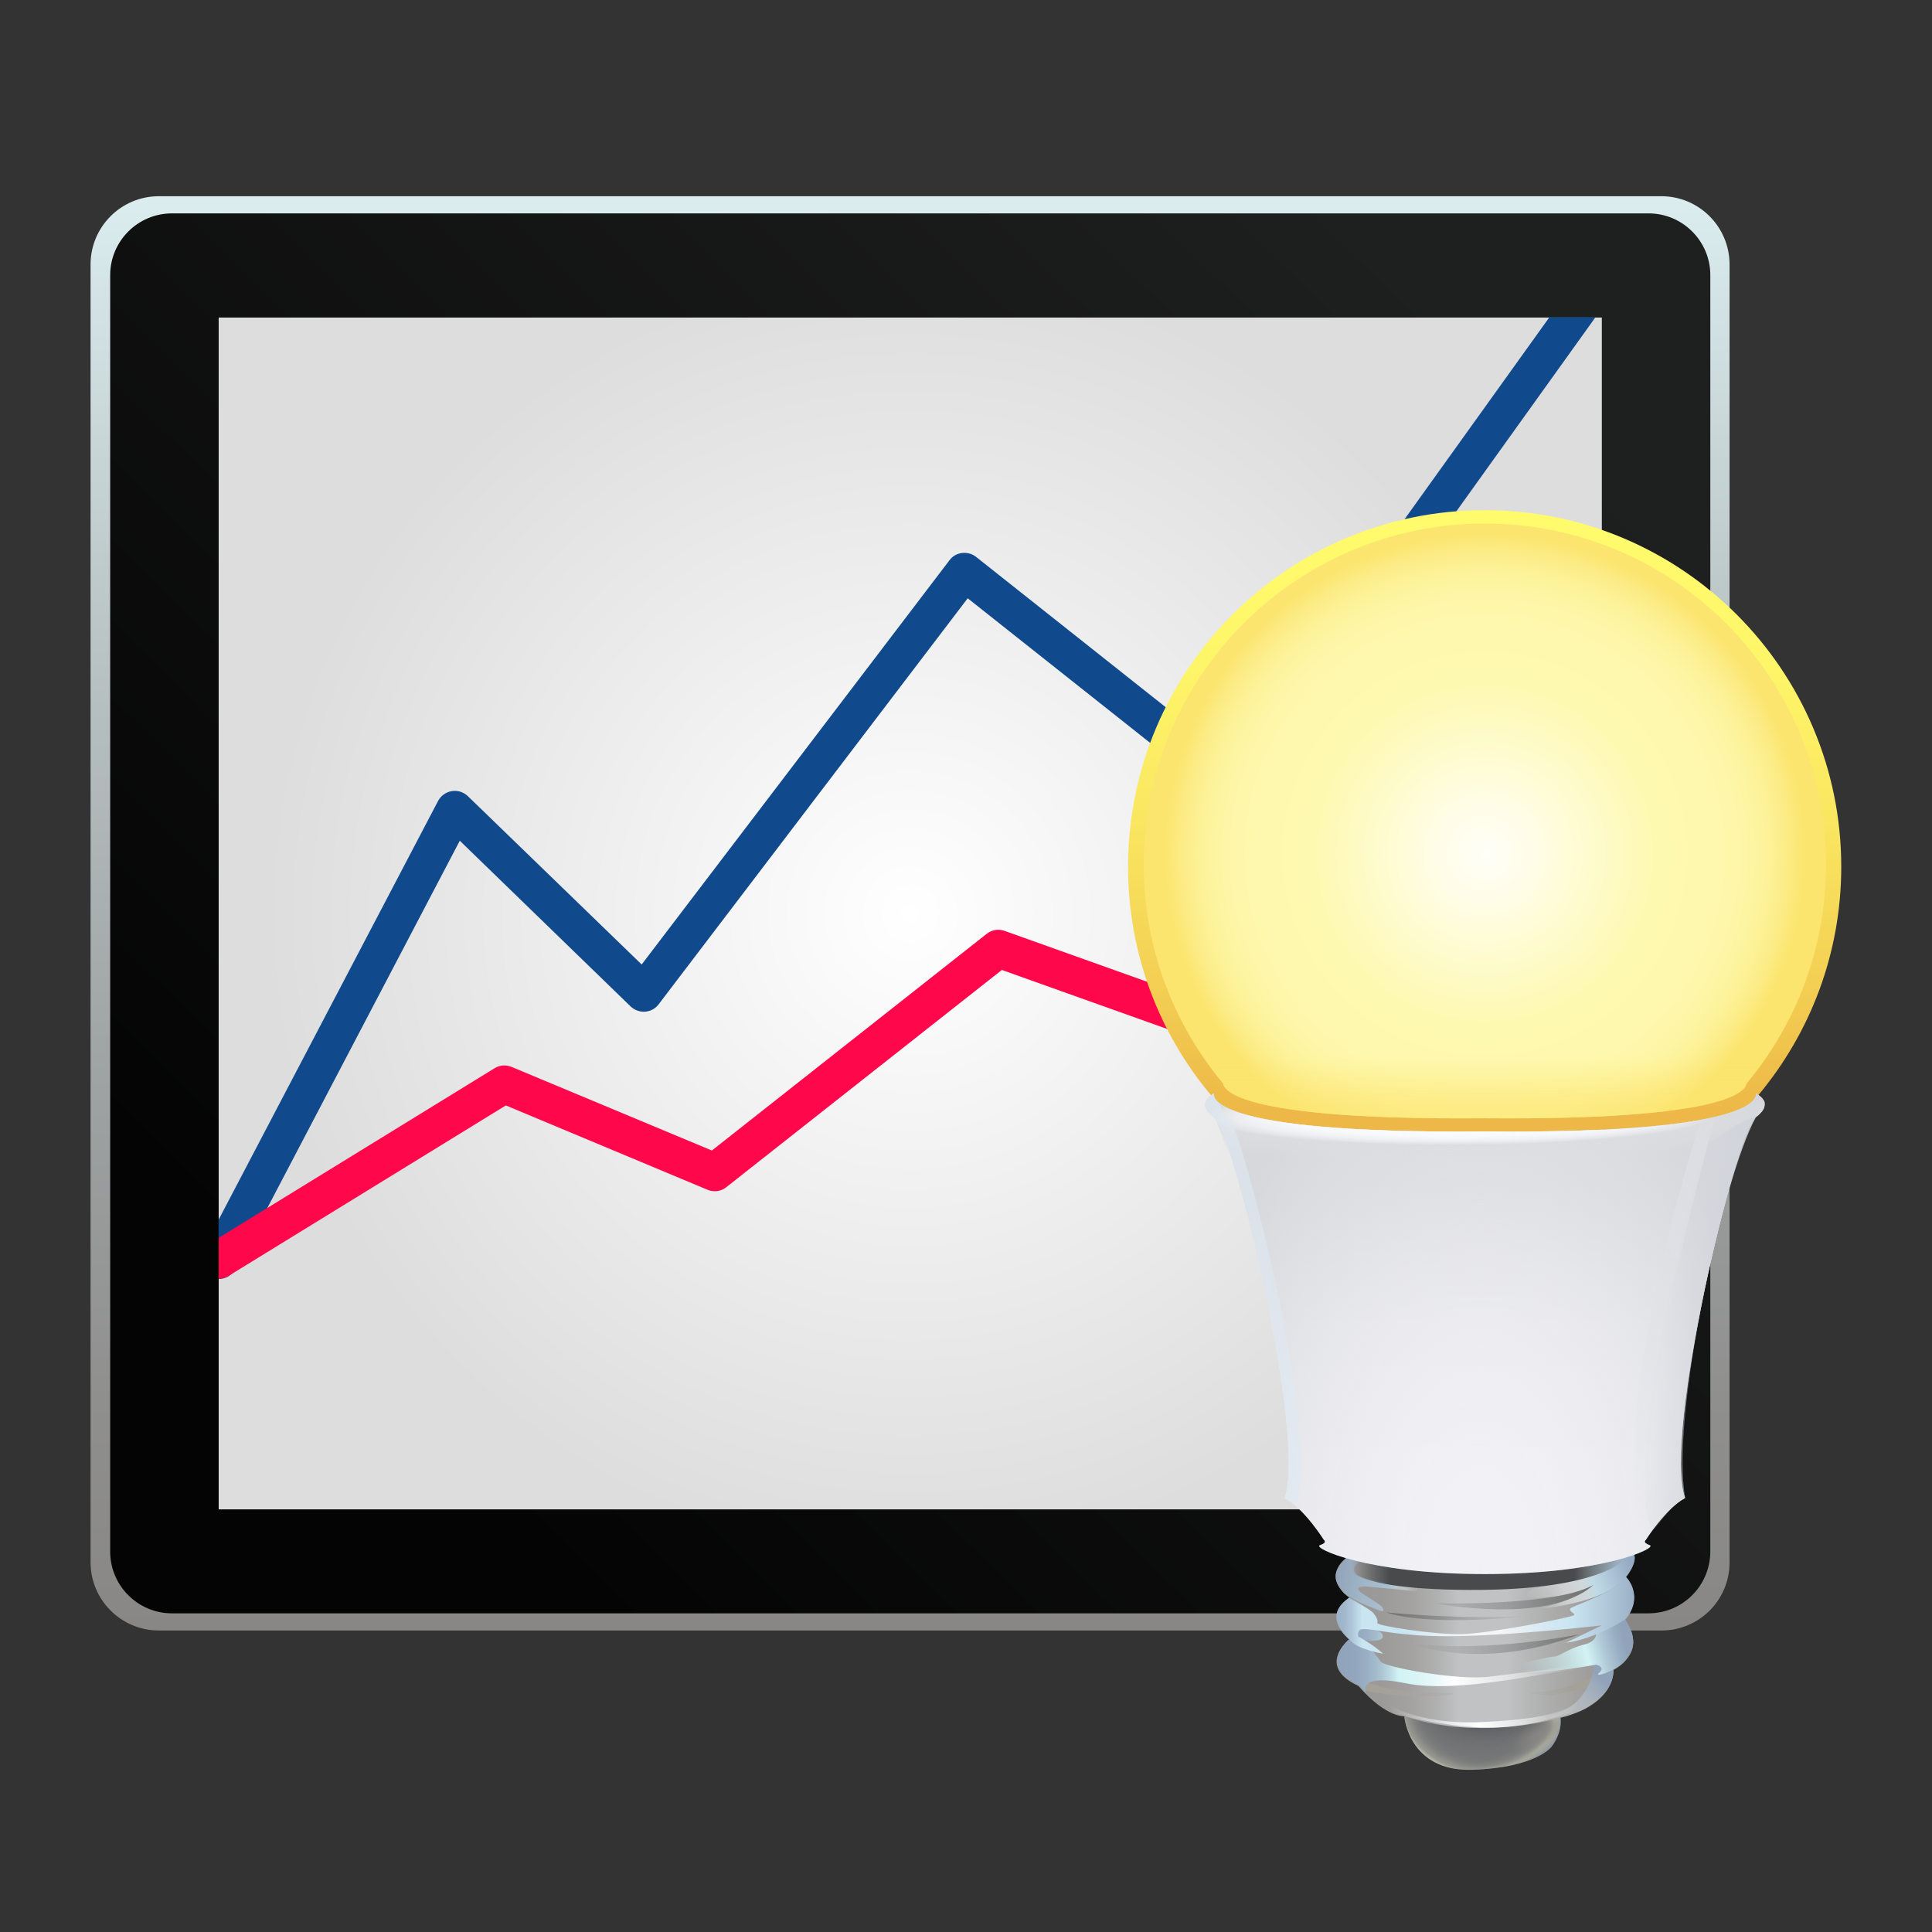 <?xml version="1.0" encoding="utf-8"?>
<!-- Generator: Adobe Illustrator 23.0.1, SVG Export Plug-In . SVG Version: 6.00 Build 0)  -->
<svg version="1.1" xmlns="http://www.w3.org/2000/svg" xmlns:xlink="http://www.w3.org/1999/xlink" x="0px" y="0px"
	 viewBox="0 0 1024 1024" style="enable-background:new 0 0 1024 1024;" xml:space="preserve">
<rect x="0" y="0" width="1024" height="1024" fill="#333333" stroke="none"/>
<style type="text/css">
	.st0{fill:url(#SVGID_1_);}
	.st1{fill:url(#SVGID_2_);}
	.st2{fill:url(#SVGID_3_);}
	.st3{fill:#104A8C;}
	.st4{fill:#FF074A;}
	.st5{fill:url(#SVGID_4_);}
	.st6{fill:url(#SVGID_5_);}
	.st7{fill:url(#SVGID_6_);}
	.st8{fill:url(#SVGID_7_);}
	.st9{fill:url(#SVGID_8_);}
	.st10{fill:url(#SVGID_9_);}
	.st11{fill:url(#SVGID_10_);}
	.st12{fill:url(#SVGID_11_);}
	.st13{fill:url(#SVGID_12_);}
	.st14{fill:url(#SVGID_13_);}
	.st15{fill:url(#SVGID_14_);}
	.st16{fill:url(#SVGID_15_);}
	.st17{fill:url(#SVGID_16_);}
	.st18{fill:url(#SVGID_17_);}
	.st19{fill:url(#SVGID_18_);}
	.st20{opacity:0.5;fill:url(#SVGID_19_);enable-background:new    ;}
	.st21{opacity:0.5;fill:url(#SVGID_20_);enable-background:new    ;}
	.st22{opacity:0.5;fill:url(#SVGID_21_);enable-background:new    ;}
	.st23{fill:url(#SVGID_22_);}
	.st24{fill:url(#SVGID_23_);}
	.st25{fill:url(#SVGID_24_);}
	.st26{fill:url(#SVGID_25_);}
	.st27{fill:url(#SVGID_26_);}
	.st28{fill:url(#SVGID_27_);}
	.st29{fill:url(#SVGID_28_);}
	.st30{fill:url(#SVGID_29_);}
	.st31{fill:url(#SVGID_30_);}
</style>
<g id="Layer_1">
	<g>
		
			<linearGradient id="SVGID_1_" gradientUnits="userSpaceOnUse" x1="482.417" y1="919.967" x2="482.417" y2="159.819" gradientTransform="matrix(1 0 0 -1 0 1024)">
			<stop  offset="0" style="stop-color:#DBEDEF"/>
			<stop  offset="0.26" style="stop-color:#BFCACB"/>
			<stop  offset="0.581" style="stop-color:#A1A6A6"/>
			<stop  offset="0.838" style="stop-color:#8F8F8E"/>
			<stop  offset="1" style="stop-color:#888786"/>
		</linearGradient>
		<path class="st0" d="M880.6,864.2H84.2C64.2,864.2,48,848,48,828V140.2c0-20,16.2-36.2,36.2-36.2h796.3c20,0,36.2,16.2,36.2,36.2
			V828C916.8,848,900.6,864.2,880.6,864.2z"/>
		
			<linearGradient id="SVGID_2_" gradientUnits="userSpaceOnUse" x1="783.481" y1="844.85" x2="150.29" y2="203.435" gradientTransform="matrix(1 0 0 -1 0 1024)">
			<stop  offset="0" style="stop-color:#1E1F1F"/>
			<stop  offset="0.898" style="stop-color:#040404"/>
		</linearGradient>
		<path class="st1" d="M873.7,855.1H91.1c-18,0-32.7-14.7-32.7-32.7V145.8c0-18,14.7-32.7,32.7-32.7h782.7c18,0,32.7,14.7,32.7,32.7
			v676.6C906.4,840.5,891.8,855.1,873.7,855.1z"/>
	</g>
	<g id="Layer_4">
		<radialGradient id="SVGID_3_" cx="482.462" cy="484.152" r="342.147" gradientUnits="userSpaceOnUse">
			<stop  offset="0" style="stop-color:#FFFFFF"/>
			<stop  offset="1" style="stop-color:#DDDDDD"/>
		</radialGradient>
		<rect x="115.9" y="168.3" class="st2" width="733.1" height="631.7"/>
	</g>
</g>
<g id="Layer_3">
</g>
<g id="Layer_4_2_">
	<path class="st3" d="M821.1,168.3L653,402.7L517.4,295.2c-2.1-1.7-4.8-2.4-7.5-2.1c-2.7,0.3-5.1,1.7-6.7,3.9L340.1,511.2L248,422
		c-2.3-2.2-5.4-3.2-8.5-2.7c-3.1,0.5-5.8,2.4-7.3,5.2L115.9,646.4v31.5c3.6,0,7.1-2,8.9-5.4l118.9-226.9l90.5,87.8
		c2.1,2,4.9,3,7.7,2.8c2.9-0.2,5.5-1.6,7.2-3.9l163.8-215.2l135.9,107.7c2.1,1.7,4.9,2.4,7.6,2.1c2.7-0.4,5.1-1.9,6.7-4.1
		l182.5-254.6H821.1z"/>
</g>
<g id="Layer_5_1_">
	<path class="st4" d="M849,461.1l-151.8,91.1l-164.7-58.8c-3.2-1.2-6.9-0.6-9.6,1.6L377.3,609.8l-106.1-44.3c-3-1.2-6.4-1-9.1,0.7
		l-146.2,89.9v21.7c0,0,0,0,0,0c1.8,0,3.6-0.5,5.2-1.5l147-90.4L375,630.6c3.3,1.4,7.2,0.9,10-1.4l146-115.1l163.9,58.5
		c2.8,1,5.9,0.7,8.5-0.8L849,484.5V461.1z"/>
</g>
<g id="Layer_2">
	<g id="Layer_12_1_">
		
			<radialGradient id="SVGID_4_" cx="781.495" cy="265.588" r="56.529" gradientTransform="matrix(0.998 -6.551694e-02 -3.252485e-02 -0.495 -0.336 1097.708)" gradientUnits="userSpaceOnUse">
			<stop  offset="0.317" style="stop-color:#727375"/>
			<stop  offset="0.521" style="stop-color:#727375"/>
			<stop  offset="0.724" style="stop-color:#747576"/>
			<stop  offset="0.797" style="stop-color:#7B7C7B"/>
			<stop  offset="0.85" style="stop-color:#868784"/>
			<stop  offset="0.892" style="stop-color:#979890"/>
			<stop  offset="0.927" style="stop-color:#ADAEA0"/>
			<stop  offset="0.934" style="stop-color:#B2B3A4"/>
			<stop  offset="0.974" style="stop-color:#B0B1A3"/>
			<stop  offset="1" style="stop-color:#9DA5B0"/>
		</radialGradient>
		<path class="st5" d="M744.3,909.7c0,0,2.3,29.5,36.3,28.3s41.8-12.3,41.8-12.3s6.1-7.3,4.6-16.1
			C825.5,900.9,744.3,909.7,744.3,909.7z"/>
		
			<radialGradient id="SVGID_5_" cx="644.164" cy="-235.776" r="57.206" gradientTransform="matrix(-0.983 0.186 0.133 0.702 1464.277 945.812)" gradientUnits="userSpaceOnUse">
			<stop  offset="0.521" style="stop-color:#727375;stop-opacity:0"/>
			<stop  offset="0.724" style="stop-color:#747576;stop-opacity:0.197"/>
			<stop  offset="0.797" style="stop-color:#7B7C7B;stop-opacity:0.268"/>
			<stop  offset="0.85" style="stop-color:#868784;stop-opacity:0.318"/>
			<stop  offset="0.892" style="stop-color:#979890;stop-opacity:0.359"/>
			<stop  offset="0.927" style="stop-color:#ADAEA0;stop-opacity:0.394"/>
			<stop  offset="0.934" style="stop-color:#B2B3A4;stop-opacity:0.4"/>
			<stop  offset="0.974" style="stop-color:#B0B1A3;stop-opacity:0.6"/>
			<stop  offset="1" style="stop-color:#B2B3A4"/>
		</radialGradient>
		<path class="st6" d="M744.3,909.7c0,0,2.3,29.5,36.3,28.3s41.8-12.3,41.8-12.3s6.1-7.3,4.6-16.1
			C825.5,900.9,744.3,909.7,744.3,909.7z"/>
		
			<radialGradient id="SVGID_6_" cx="629.899" cy="-339.52" r="20.912" gradientTransform="matrix(-0.885 0.466 0.204 0.387 1441.663 757.066)" gradientUnits="userSpaceOnUse">
			<stop  offset="0" style="stop-color:#8B8986"/>
			<stop  offset="0.717" style="stop-color:#8B8986;stop-opacity:0"/>
		</radialGradient>
		<path class="st7" d="M744.3,909.7c0,0,2.3,29.5,36.3,28.3s41.8-12.3,41.8-12.3s6.1-7.3,4.6-16.1
			C825.5,900.9,744.3,909.7,744.3,909.7z"/>
		
			<radialGradient id="SVGID_7_" cx="558.257" cy="-13.927" r="20.062" gradientTransform="matrix(1.973300e-02 1 2.236 -4.413522e-02 808.069 349.469)" gradientUnits="userSpaceOnUse">
			<stop  offset="0" style="stop-color:#000000;stop-opacity:0.4"/>
			<stop  offset="0.209" style="stop-color:#131313;stop-opacity:0.316"/>
			<stop  offset="0.631" style="stop-color:#434445;stop-opacity:0.147"/>
			<stop  offset="1" style="stop-color:#727375;stop-opacity:0"/>
		</radialGradient>
		<path class="st8" d="M744.3,909.7c0,0,2.3,29.5,36.3,28.3s41.8-12.3,41.8-12.3s6.1-7.3,4.6-16.1
			C825.5,900.9,744.3,909.7,744.3,909.7z"/>
	</g>
	<g id="Layer_5_2_">
		
			<linearGradient id="SVGID_8_" gradientUnits="userSpaceOnUse" x1="787.002" y1="744.621" x2="787.002" y2="435.613" gradientTransform="matrix(1 0 0 -1 0 1024)">
			<stop  offset="0" style="stop-color:#FFFB6C"/>
			<stop  offset="0.223" style="stop-color:#FEF669"/>
			<stop  offset="0.492" style="stop-color:#FAE761"/>
			<stop  offset="0.786" style="stop-color:#F3CF53"/>
			<stop  offset="1" style="stop-color:#EDB847"/>
		</linearGradient>
		<path class="st9" d="M787,599.7L787,599.7L787,599.7c151.9,1.4,144.2-19.8,145-19.3c27.4-32.8,43.9-75,43.9-121
			c0-104.3-84.6-189-189-189s-189,84.6-189,189c0,46.1,16.5,88.3,43.9,121C642.8,579.9,635.1,601.1,787,599.7z"/>
		
			<radialGradient id="SVGID_9_" cx="787.002" cy="571.538" r="169.642" gradientTransform="matrix(1 0 0 -1 0 1024)" gradientUnits="userSpaceOnUse">
			<stop  offset="0" style="stop-color:#FFFEF8"/>
			<stop  offset="0.168" style="stop-color:#FFFDE5"/>
			<stop  offset="0.506" style="stop-color:#FEF9B5"/>
			<stop  offset="0.542" style="stop-color:#FEF9B0"/>
			<stop  offset="0.722" style="stop-color:#FEF8AE"/>
			<stop  offset="0.814" style="stop-color:#FEF6A6"/>
			<stop  offset="0.885" style="stop-color:#FDF299"/>
			<stop  offset="0.946" style="stop-color:#FCEC86"/>
			<stop  offset="1" style="stop-color:#FBE56E"/>
		</radialGradient>
		<path class="st10" d="M787,592.7L787,592.7L787,592.7c145.5,1.3,138-19,138.8-18.5c26.2-31.4,42-71.8,42-115.9
			c0-99.9-80.9-180.8-180.8-180.8s-180.8,80.9-180.8,180.8c0,44.1,15.8,84.5,42,115.9C649,573.7,641.5,594,787,592.7z"/>
		
			<linearGradient id="SVGID_10_" gradientUnits="userSpaceOnUse" x1="787.002" y1="438.109" x2="787.002" y2="463.784" gradientTransform="matrix(1 0 0 -1 0 1024)">
			<stop  offset="0" style="stop-color:#FCE46E;stop-opacity:0.6"/>
			<stop  offset="1" style="stop-color:#FBE56E;stop-opacity:0"/>
		</linearGradient>
		<path class="st11" d="M787,592.7L787,592.7L787,592.7c145.5,1.3,138-19,138.8-18.5c26.2-31.4,42-71.8,42-115.9
			c0-99.9-80.9-180.8-180.8-180.8s-180.8,80.9-180.8,180.8c0,44.1,15.8,84.5,42,115.9C649,573.7,641.5,594,787,592.7z"/>
	</g>
	<g id="Layer_6_1_">
		
			<linearGradient id="SVGID_11_" gradientUnits="userSpaceOnUse" x1="708.783" y1="155.095" x2="860.22" y2="155.095" gradientTransform="matrix(1 0 0 -1 0 1024)">
			<stop  offset="0" style="stop-color:#999795"/>
			<stop  offset="0.149" style="stop-color:#9B9A98"/>
			<stop  offset="0.257" style="stop-color:#A3A2A1"/>
			<stop  offset="0.351" style="stop-color:#B1B1B1"/>
			<stop  offset="0.424" style="stop-color:#C0C2C3"/>
			<stop  offset="0.51" style="stop-color:#C0C2C3"/>
			<stop  offset="0.594" style="stop-color:#C0C2C3"/>
			<stop  offset="0.727" style="stop-color:#AEAFAE"/>
			<stop  offset="0.887" style="stop-color:#9F9D9C"/>
			<stop  offset="1" style="stop-color:#999795"/>
		</linearGradient>
		<path class="st12" d="M713.5,825.8c0,0-13.5,9.3,1.6,21c-15.3,10.5,0,22.1,0,22.1s-17.9,14.2,4.9,24.7c15.3,17.5,24.7,16,24.7,16
			s34.7,14.1,85.3,0.1c26.6-7.8,25.2-24.6,25.2-24.6s18.6-8.9,6.1-26.6c10.7-13.1,0-22.8,0-22.8s6.2-6.2,4.7-11.6
			C864.7,818.6,713.5,825.8,713.5,825.8z"/>
	</g>
	<g id="Layer_22_1_">
		
			<linearGradient id="SVGID_12_" gradientUnits="userSpaceOnUse" x1="841.223" y1="132.119" x2="814.228" y2="124.973" gradientTransform="matrix(1 0 0 -1 0 1024)">
			<stop  offset="0.283" style="stop-color:#A4A197"/>
			<stop  offset="0.87" style="stop-color:#A9A7A3;stop-opacity:0.426"/>
			<stop  offset="0.984" style="stop-color:#AAA8A6;stop-opacity:0.314"/>
			<stop  offset="1" style="stop-color:#AAA8A6;stop-opacity:0.3"/>
		</linearGradient>
		<path class="st13" d="M848.5,887.1c0,0-19,9.1-32.9,9.6c-13.9,0.5,5.8,1.8,5.8,1.8s27.1-3.8,27.1-7.6
			C848.5,887.1,848.5,887.1,848.5,887.1z"/>
		
			<linearGradient id="SVGID_13_" gradientUnits="userSpaceOnUse" x1="729.943" y1="129.513" x2="766.14" y2="127.488" gradientTransform="matrix(1 0 0 -1 0 1024)">
			<stop  offset="5.587829e-02" style="stop-color:#A4A197"/>
			<stop  offset="1" style="stop-color:#AAA8A6;stop-opacity:0.3"/>
		</linearGradient>
		<path class="st14" d="M720.8,890.4c0,0,16.7,7.2,41.3,6.9c24.6-0.3-10.4,5.1-37.9-1.2C714,888.9,720.8,890.4,720.8,890.4z"/>
	</g>
	<g id="Layer_21_1_">
		
			<linearGradient id="SVGID_14_" gradientUnits="userSpaceOnUse" x1="822.201" y1="108.826" x2="848.176" y2="134.639" gradientTransform="matrix(1 0 0 -1 0 1024)">
			<stop  offset="5.587829e-02" style="stop-color:#FEFEFE;stop-opacity:0"/>
			<stop  offset="0.432" style="stop-color:#CCD5E0;stop-opacity:0.399"/>
			<stop  offset="0.809" style="stop-color:#A1B1C5;stop-opacity:0.798"/>
			<stop  offset="1" style="stop-color:#90A3BB"/>
		</linearGradient>
		<path class="st15" d="M845.3,881.6c0,0-1.5,19.1-18.2,25.7c-16.7,6.6,7.5,2.8,15.3-3.1c6-3.9,12.4-9.5,12.8-18.5
			C855.6,876.7,845.3,881.6,845.3,881.6z"/>
	</g>
	<g id="Layer_17_1_">
		
			<linearGradient id="SVGID_15_" gradientUnits="userSpaceOnUse" x1="864.319" y1="195.067" x2="809.826" y2="174.869" gradientTransform="matrix(1 0 0 -1 0 1024)">
			<stop  offset="0" style="stop-color:#95AAC3"/>
			<stop  offset="0.369" style="stop-color:#BFDAE6"/>
			<stop  offset="0.454" style="stop-color:#D0DEE4;stop-opacity:0.912"/>
			<stop  offset="0.55" style="stop-color:#DAE0E3;stop-opacity:0.811"/>
			<stop  offset="0.657" style="stop-color:#DEE1E3;stop-opacity:0.7"/>
			<stop  offset="1" style="stop-color:#E0E2E3;stop-opacity:0"/>
		</linearGradient>
		<path class="st16" d="M810.2,846.8c19.4,0.9,33.2-6,34.3-6.7c-7.1,7.1-27.5,12.4-27.5,12.4s32-2.5,44-15.6
			c5.7-6.6,6.5-12.3,4.4-14C857,816.3,800.7,844.2,810.2,846.8z"/>
	</g>
	<g id="Layer_18_1_">
		
			<linearGradient id="SVGID_16_" gradientUnits="userSpaceOnUse" x1="708.531" y1="143.486" x2="843.397" y2="143.486" gradientTransform="matrix(1 0 0 -1 0 1024)">
			<stop  offset="0" style="stop-color:#90A3BB"/>
			<stop  offset="6.945469e-02" style="stop-color:#92A6BD"/>
			<stop  offset="0.12" style="stop-color:#9AAFC4"/>
			<stop  offset="0.164" style="stop-color:#A7BFCF"/>
			<stop  offset="0.204" style="stop-color:#B9D5DF"/>
			<stop  offset="0.242" style="stop-color:#D1F2F4"/>
			<stop  offset="0.244" style="stop-color:#D2F3F5"/>
			<stop  offset="0.305" style="stop-color:#D8F4F6"/>
			<stop  offset="0.385" style="stop-color:#E8F9FA"/>
			<stop  offset="0.46" style="stop-color:#FEFEFE"/>
			<stop  offset="0.944" style="stop-color:#FEFEFE;stop-opacity:0"/>
		</linearGradient>
		<path class="st17" d="M727.1,863.8c0,0,6.1,0.3,5.8,3.7c-0.3,3.4-10.8,1.7-10.8,1.7s7.8,8.4,9.6,11.4c1.7,3,41.6,10.4,58.5,8
			c16.8-2.3,43.2-4.5,46.5-8c3.2-3.5,13.9,3.5-0.4,4.2c-14.4,0.8-62.8,13.1-91.1,7.4c-28.3-5.8-20.6,6.1-20.6,6.1s-2-2.8-4.3-5
			c-15.9-7.1-13.2-17.5-4.9-24.7C721.6,859,727.1,863.8,727.1,863.8z"/>
	</g>
	<g id="Layer_20_1_">
		
			<linearGradient id="SVGID_17_" gradientUnits="userSpaceOnUse" x1="732.71" y1="117.647" x2="843.098" y2="117.647" gradientTransform="matrix(1 0 0 -1 0 1024)">
			<stop  offset="3.638043e-02" style="stop-color:#FEFEFE;stop-opacity:0"/>
			<stop  offset="0.46" style="stop-color:#FEFEFE"/>
			<stop  offset="0.944" style="stop-color:#FEFEFE;stop-opacity:0"/>
		</linearGradient>
		<path class="st18" d="M734,902.2c0,0,15.7,12.3,52.4,10.5c36.8-1.8,46-6.7,53.1-13.6c7.1-6.9,3.1,5.3-9.1,9.4
			c-12.1,4-27.1,7.6-45.2,7.1c-18.1-0.5-51.2-6.9-52.3-10.7C731.9,901.2,734,902.2,734,902.2z"/>
	</g>
	<g id="Layer_14_1_">
		
			<linearGradient id="SVGID_18_" gradientUnits="userSpaceOnUse" x1="709.855" y1="187.765" x2="749.072" y2="178.502" gradientTransform="matrix(1 0 0 -1 0 1024)">
			<stop  offset="0" style="stop-color:#93A6BB"/>
			<stop  offset="0.369" style="stop-color:#A2B7C8"/>
			<stop  offset="0.69" style="stop-color:#ABC0CF"/>
			<stop  offset="0.705" style="stop-color:#AEC2CF;stop-opacity:0.977"/>
			<stop  offset="0.815" style="stop-color:#C0CBCE;stop-opacity:0.815"/>
			<stop  offset="0.894" style="stop-color:#C7CFCE;stop-opacity:0.7"/>
			<stop  offset="0.902" style="stop-color:#C8CFCE;stop-opacity:0.661"/>
			<stop  offset="0.999" style="stop-color:#CDD2CE;stop-opacity:0.2"/>
		</linearGradient>
		<path class="st19" d="M720.3,827.9c0,0-7.7,5.6,3.2,8.6c10.9,3,26.8,3.8,26.8,3.8s3.1,3.5-1.9,2.9c-4.9-0.6-25.1-2.4-25.1-2.4
			s-7.1,0-1,3.9c6.1,3.9,9.8,6.5,9.8,6.5s3.4,4.2-1.7,2.1c-5.1-2.1-9.8-3.3-18.1-8.9c-4.4-5.5-7.6-10.1,1.2-18.6
			C719.9,825,720.3,827.9,720.3,827.9z"/>
	</g>
	<g id="Layer_16_1_">
		
			<linearGradient id="SVGID_19_" gradientUnits="userSpaceOnUse" x1="734.77" y1="167.357" x2="811.766" y2="167.357" gradientTransform="matrix(1 0 0 -1 0 1024)">
			<stop  offset="0" style="stop-color:#484A4C"/>
			<stop  offset="1" style="stop-color:#484A4C;stop-opacity:0"/>
		</linearGradient>
		<path class="st20" d="M734.8,854.6c0,0,18.2,7.9,77,1.8C775.1,858.7,734.8,854.6,734.8,854.6z"/>
		
			<linearGradient id="SVGID_20_" gradientUnits="userSpaceOnUse" x1="838.137" y1="178.713" x2="733.715" y2="169.854" gradientTransform="matrix(1 0 0 -1 0 1024)">
			<stop  offset="0" style="stop-color:#484A4C"/>
			<stop  offset="1" style="stop-color:#484A4C;stop-opacity:0"/>
		</linearGradient>
		<path class="st21" d="M760.9,849.8c0,0,64,1.6,83.5-9.7C820.5,861.5,760.9,849.8,760.9,849.8z"/>
		
			<linearGradient id="SVGID_21_" gradientUnits="userSpaceOnUse" x1="746.909" y1="152.615" x2="837.084" y2="152.615" gradientTransform="matrix(1 0 0 -1 0 1024)">
			<stop  offset="0" style="stop-color:#484A4C;stop-opacity:0"/>
			<stop  offset="1" style="stop-color:#484A4C"/>
		</linearGradient>
		<path class="st22" d="M837.1,866.2c0,0-49,10.2-90.2,4.7C747,871,785.1,886.4,837.1,866.2z"/>
	</g>
	<g id="Layer_19_1_">
		
			<linearGradient id="SVGID_22_" gradientUnits="userSpaceOnUse" x1="861.292" y1="153.199" x2="807.147" y2="138.286" gradientTransform="matrix(1 0 0 -1 0 1024)">
			<stop  offset="0" style="stop-color:#90A3BB"/>
			<stop  offset="7.847521e-02" style="stop-color:#99AEC3"/>
			<stop  offset="0.215" style="stop-color:#B0CAD7"/>
			<stop  offset="0.374" style="stop-color:#D2F3F5"/>
			<stop  offset="1" style="stop-color:#D2F3F5;stop-opacity:0"/>
		</linearGradient>
		<path class="st23" d="M845.8,864.5c0,0,2,5.2-6.3,7.2c-8.3,2-13,6.3-15.8,6.3c-2.9,0-19.9,4.3-19.9,4.3s-6.3,3.7,4.3,4.3
			c10.7,0.6,37.9-4.3,37.9-4.3s5.3,1.2,1.5,4.4c-3.7,3.1,12-1.7,15.3-8.7c5.1-5.5,2.6-14-1.5-19.7
			C857.3,856.9,845.8,864.5,845.8,864.5z"/>
	</g>
	<g id="Layer_15_1_">
		
			<linearGradient id="SVGID_23_" gradientUnits="userSpaceOnUse" x1="708.319" y1="167.924" x2="866.131" y2="167.924" gradientTransform="matrix(1 0 0 -1 0 1024)">
			<stop  offset="0" style="stop-color:#9CB1C7"/>
			<stop  offset="2.239721e-02" style="stop-color:#A0B6CB"/>
			<stop  offset="4.930067e-02" style="stop-color:#ADC5D7"/>
			<stop  offset="7.841119e-02" style="stop-color:#C2DDEA"/>
			<stop  offset="8.658297e-02" style="stop-color:#C9E5F1"/>
			<stop  offset="0.235" style="stop-color:#C9E5F1"/>
			<stop  offset="0.286" style="stop-color:#D9EBF3"/>
			<stop  offset="0.357" style="stop-color:#E9F1F5"/>
			<stop  offset="0.439" style="stop-color:#F2F5F6"/>
			<stop  offset="0.554" style="stop-color:#F5F6F6"/>
			<stop  offset="0.604" style="stop-color:#E9F1F5"/>
			<stop  offset="0.72" style="stop-color:#D2E8F2"/>
			<stop  offset="0.792" style="stop-color:#C9E5F1"/>
			<stop  offset="1" style="stop-color:#9CB1C7"/>
		</linearGradient>
		<path class="st24" d="M715.1,846.9c0,0,11.1,6.1,12.6,7.8c1.5,1.7,2.8,4,2.3,5.5s31.1,6.4,45.6,5.9c14.6-0.5,58-8.9,58.7-10.1
			s-4.4-2.4-1-4.1c3.4-1.7,25.2-9.2,28.2-16.4c3.8,3.6,8.3,13,0,22.8c-1,0.6-15.9,10.3-31.5,12.4l19-9.2c0,0-59.2,6.8-90.7,5.6
			s-39.4-7.8-38.4,0.3c8.1,4.3,13.2,9.1,13.2,9.1s-13-2.1-17.2-6.8C710.5,864.6,702.4,855.6,715.1,846.9z"/>
	</g>
	<g id="Layer_13_1_">
		
			<linearGradient id="SVGID_24_" gradientUnits="userSpaceOnUse" x1="713.285" y1="190.535" x2="863.512" y2="190.535" gradientTransform="matrix(1 0 0 -1 0 1024)">
			<stop  offset="0" style="stop-color:#FFFFFF;stop-opacity:0"/>
			<stop  offset="5.067276e-03" style="stop-color:#E3E4E4;stop-opacity:3.244674e-02"/>
			<stop  offset="1.294558e-02" style="stop-color:#BFC0C0;stop-opacity:8.289307e-02"/>
			<stop  offset="2.180267e-02" style="stop-color:#9FA0A1;stop-opacity:0.14"/>
			<stop  offset="3.159662e-02" style="stop-color:#838586;stop-opacity:0.202"/>
			<stop  offset="4.266061e-02" style="stop-color:#6D6F71;stop-opacity:0.273"/>
			<stop  offset="5.558196e-02" style="stop-color:#5C5E60;stop-opacity:0.356"/>
			<stop  offset="7.155876e-02" style="stop-color:#515354;stop-opacity:0.458"/>
			<stop  offset="9.396563e-02" style="stop-color:#4A4C4E;stop-opacity:0.602"/>
			<stop  offset="0.156" style="stop-color:#484A4C"/>
			<stop  offset="0.205" style="stop-color:#484A4C"/>
			<stop  offset="0.501" style="stop-color:#484A4C"/>
			<stop  offset="0.805" style="stop-color:#484A4C"/>
			<stop  offset="0.883" style="stop-color:#4A4C4E;stop-opacity:0.602"/>
			<stop  offset="0.911" style="stop-color:#515354;stop-opacity:0.458"/>
			<stop  offset="0.931" style="stop-color:#5C5E60;stop-opacity:0.356"/>
			<stop  offset="0.947" style="stop-color:#6D6F71;stop-opacity:0.273"/>
			<stop  offset="0.961" style="stop-color:#838586;stop-opacity:0.202"/>
			<stop  offset="0.973" style="stop-color:#9FA0A1;stop-opacity:0.14"/>
			<stop  offset="0.984" style="stop-color:#BFC0C0;stop-opacity:8.289307e-02"/>
			<stop  offset="0.994" style="stop-color:#E3E4E4;stop-opacity:3.244674e-02"/>
			<stop  offset="1" style="stop-color:#FFFFFF;stop-opacity:0"/>
		</linearGradient>
		<path class="st25" d="M863.5,824.3c0,0-10.8,18.7-84.4,18.4S713.5,827,713.5,827L863.5,824.3z"/>
	</g>
	<g id="Layer_4_3_">
		
			<linearGradient id="SVGID_25_" gradientUnits="userSpaceOnUse" x1="787.002" y1="421.251" x2="787.002" y2="194.679" gradientTransform="matrix(1 0 0 -1 0 1024)">
			<stop  offset="0" style="stop-color:#DFE0E4"/>
			<stop  offset="0.111" style="stop-color:#DFE0E4"/>
			<stop  offset="0.227" style="stop-color:#E7E8EC"/>
			<stop  offset="0.442" style="stop-color:#F0F0F4"/>
			<stop  offset="0.815" style="stop-color:#F2F2F6"/>
		</linearGradient>
		<path class="st26" d="M930.6,579.6c0,0,8.3,21.5-143.6,20.1l0,0l0,0l0,0l0,0c-151.9,1.4-143.6-20.1-143.6-20.1s-10.4,4.9,0,12.5
			c10.4,7.6,49.2,168.6,37.5,201.9c10.4,5.5,20.8,22.2,20.8,22.2s2.1,1.4-2.1,2.8s25,15.3,87.4,15.3l0,0l0,0l0,0l0,0
			c62.4,0,91.6-13.9,87.4-15.3s-2.1-2.8-2.1-2.8s10.4-16.6,20.8-22.2c-11.8-33.3,27.1-194.2,37.5-201.9
			C941,584.5,930.6,579.6,930.6,579.6z"/>
	</g>
	<g id="Layer_4_copy_1_">
		
			<radialGradient id="SVGID_26_" cx="841.73" cy="-59.206" r="292.632" gradientTransform="matrix(-1.650668e-03 -1 -0.57 9.400374e-04 752.219 1672.779)" gradientUnits="userSpaceOnUse">
			<stop  offset="0" style="stop-color:#F3F3F7;stop-opacity:3.000000e-02"/>
			<stop  offset="1" style="stop-color:#D7D8DC"/>
		</radialGradient>
		<path class="st27" d="M930.6,579.6c0,0,8.3,21.5-143.6,20.1l0,0l0,0l0,0l0,0c-151.9,1.4-143.6-20.1-143.6-20.1s-10.4,4.9,0,12.5
			c10.4,7.6,49.2,168.6,37.5,201.9c10.4,5.5,20.8,22.2,20.8,22.2s2.1,1.4-2.1,2.8s25,15.3,87.4,15.3l0,0l0,0l0,0l0,0
			c62.4,0,91.6-13.9,87.4-15.3s-2.1-2.8-2.1-2.8s10.4-16.6,20.8-22.2c-11.8-33.3,27.1-194.2,37.5-201.9
			C941,584.5,930.6,579.6,930.6,579.6z"/>
	</g>
	<g id="Layer_7_1_">
		
			<linearGradient id="SVGID_27_" gradientUnits="userSpaceOnUse" x1="931.645" y1="326.019" x2="877.435" y2="331.012" gradientTransform="matrix(1 0 0 -1 0 1024)">
			<stop  offset="0.162" style="stop-color:#D0D4DB"/>
			<stop  offset="0.978" style="stop-color:#D0D4DB;stop-opacity:2.611685e-02"/>
			<stop  offset="1" style="stop-color:#D0D4DB;stop-opacity:0"/>
		</linearGradient>
		<path class="st28" d="M906.9,592.5c0,0-49.9,185.3-31.1,218.7c5.1-5,10.4-14.4,17.4-17.3c-8-42.7,20.1-170.3,37.5-201.9
			c0.6-2.2,4.6-2.4,4.6-6.7c0.7-2.8-4.6-5.8-4.6-5.8s1.5,4.4-8.3,8.2C914.2,591.5,906.9,592.5,906.9,592.5z"/>
	</g>
	<g id="Layer_9_1_">
		
			<linearGradient id="SVGID_28_" gradientUnits="userSpaceOnUse" x1="895.486" y1="408.617" x2="869.089" y2="214.52" gradientTransform="matrix(1 0 0 -1 0 1024)">
			<stop  offset="0" style="stop-color:#DFE1E6;stop-opacity:0.7"/>
			<stop  offset="1" style="stop-color:#DFE1E6;stop-opacity:0"/>
		</linearGradient>
		<path class="st29" d="M901.2,594.3c0,0-55,169.3-26.7,221.8l3.6-4.6c-18.7-46.1,30.9-219,30.9-219L901.2,594.3z"/>
	</g>
	<g id="Layer_4_copy_2_1_">
		
			<radialGradient id="SVGID_29_" cx="676.758" cy="419.034" r="80.433" gradientTransform="matrix(4.714199e-03 1 8.741 -4.120727e-02 -2892.129 -68.009)" gradientUnits="userSpaceOnUse">
			<stop  offset="0" style="stop-color:#FDFEFF"/>
			<stop  offset="5.886023e-02" style="stop-color:#FDFEFF"/>
			<stop  offset="6.854894e-02" style="stop-color:#FDFEFF"/>
			<stop  offset="0.136" style="stop-color:#FBFCFD;stop-opacity:0.891"/>
			<stop  offset="0.162" style="stop-color:#F4F5F7;stop-opacity:0.849"/>
			<stop  offset="0.18" style="stop-color:#E8E9EB;stop-opacity:0.819"/>
			<stop  offset="0.192" style="stop-color:#DCDDE0;stop-opacity:0.8"/>
			<stop  offset="0.295" style="stop-color:#DDDEE1;stop-opacity:0"/>
			<stop  offset="1" style="stop-color:#DFE0E4;stop-opacity:0"/>
		</radialGradient>
		<path class="st30" d="M930.6,579.6c0,0,8.3,21.5-143.6,20.1l0,0l0,0c-151.9,1.4-143.6-20.1-143.6-20.1s-10.4,4.9,0,12.5
			c1.7,1.2,10,27.3,12.9,35.4c34.1,14.4,104.6,7.8,243.1-20.1c12.4-2.5,17.7-12.3,31.2-15.3C941,584.5,930.6,579.6,930.6,579.6z"/>
	</g>
	<g id="Layer_11_1_">
		
			<linearGradient id="SVGID_30_" gradientUnits="userSpaceOnUse" x1="673.869" y1="336.347" x2="680.304" y2="337.152" gradientTransform="matrix(1 0 0 -1 0 1024)">
			<stop  offset="0" style="stop-color:#DDE9F3;stop-opacity:0.6"/>
			<stop  offset="1.928165e-02" style="stop-color:#DDE9F3;stop-opacity:0.586"/>
			<stop  offset="0.135" style="stop-color:#DDE9F3;stop-opacity:0.5"/>
		</linearGradient>
		<path class="st31" d="M643.4,579.6c0,0-10.4,4.9,0,12.5c10.4,7.6,49.2,168.6,37.5,201.9c1.9,1,3.8,2.4,5.6,4c0,0,0-0.1,0.1-0.1
			c14.3-38.7-29.3-200.8-34.6-204.1c-3.7-2.3-5-6.6-5.5-8.9C642.6,581.8,643.4,579.6,643.4,579.6z"/>
	</g>
</g>
</svg>
